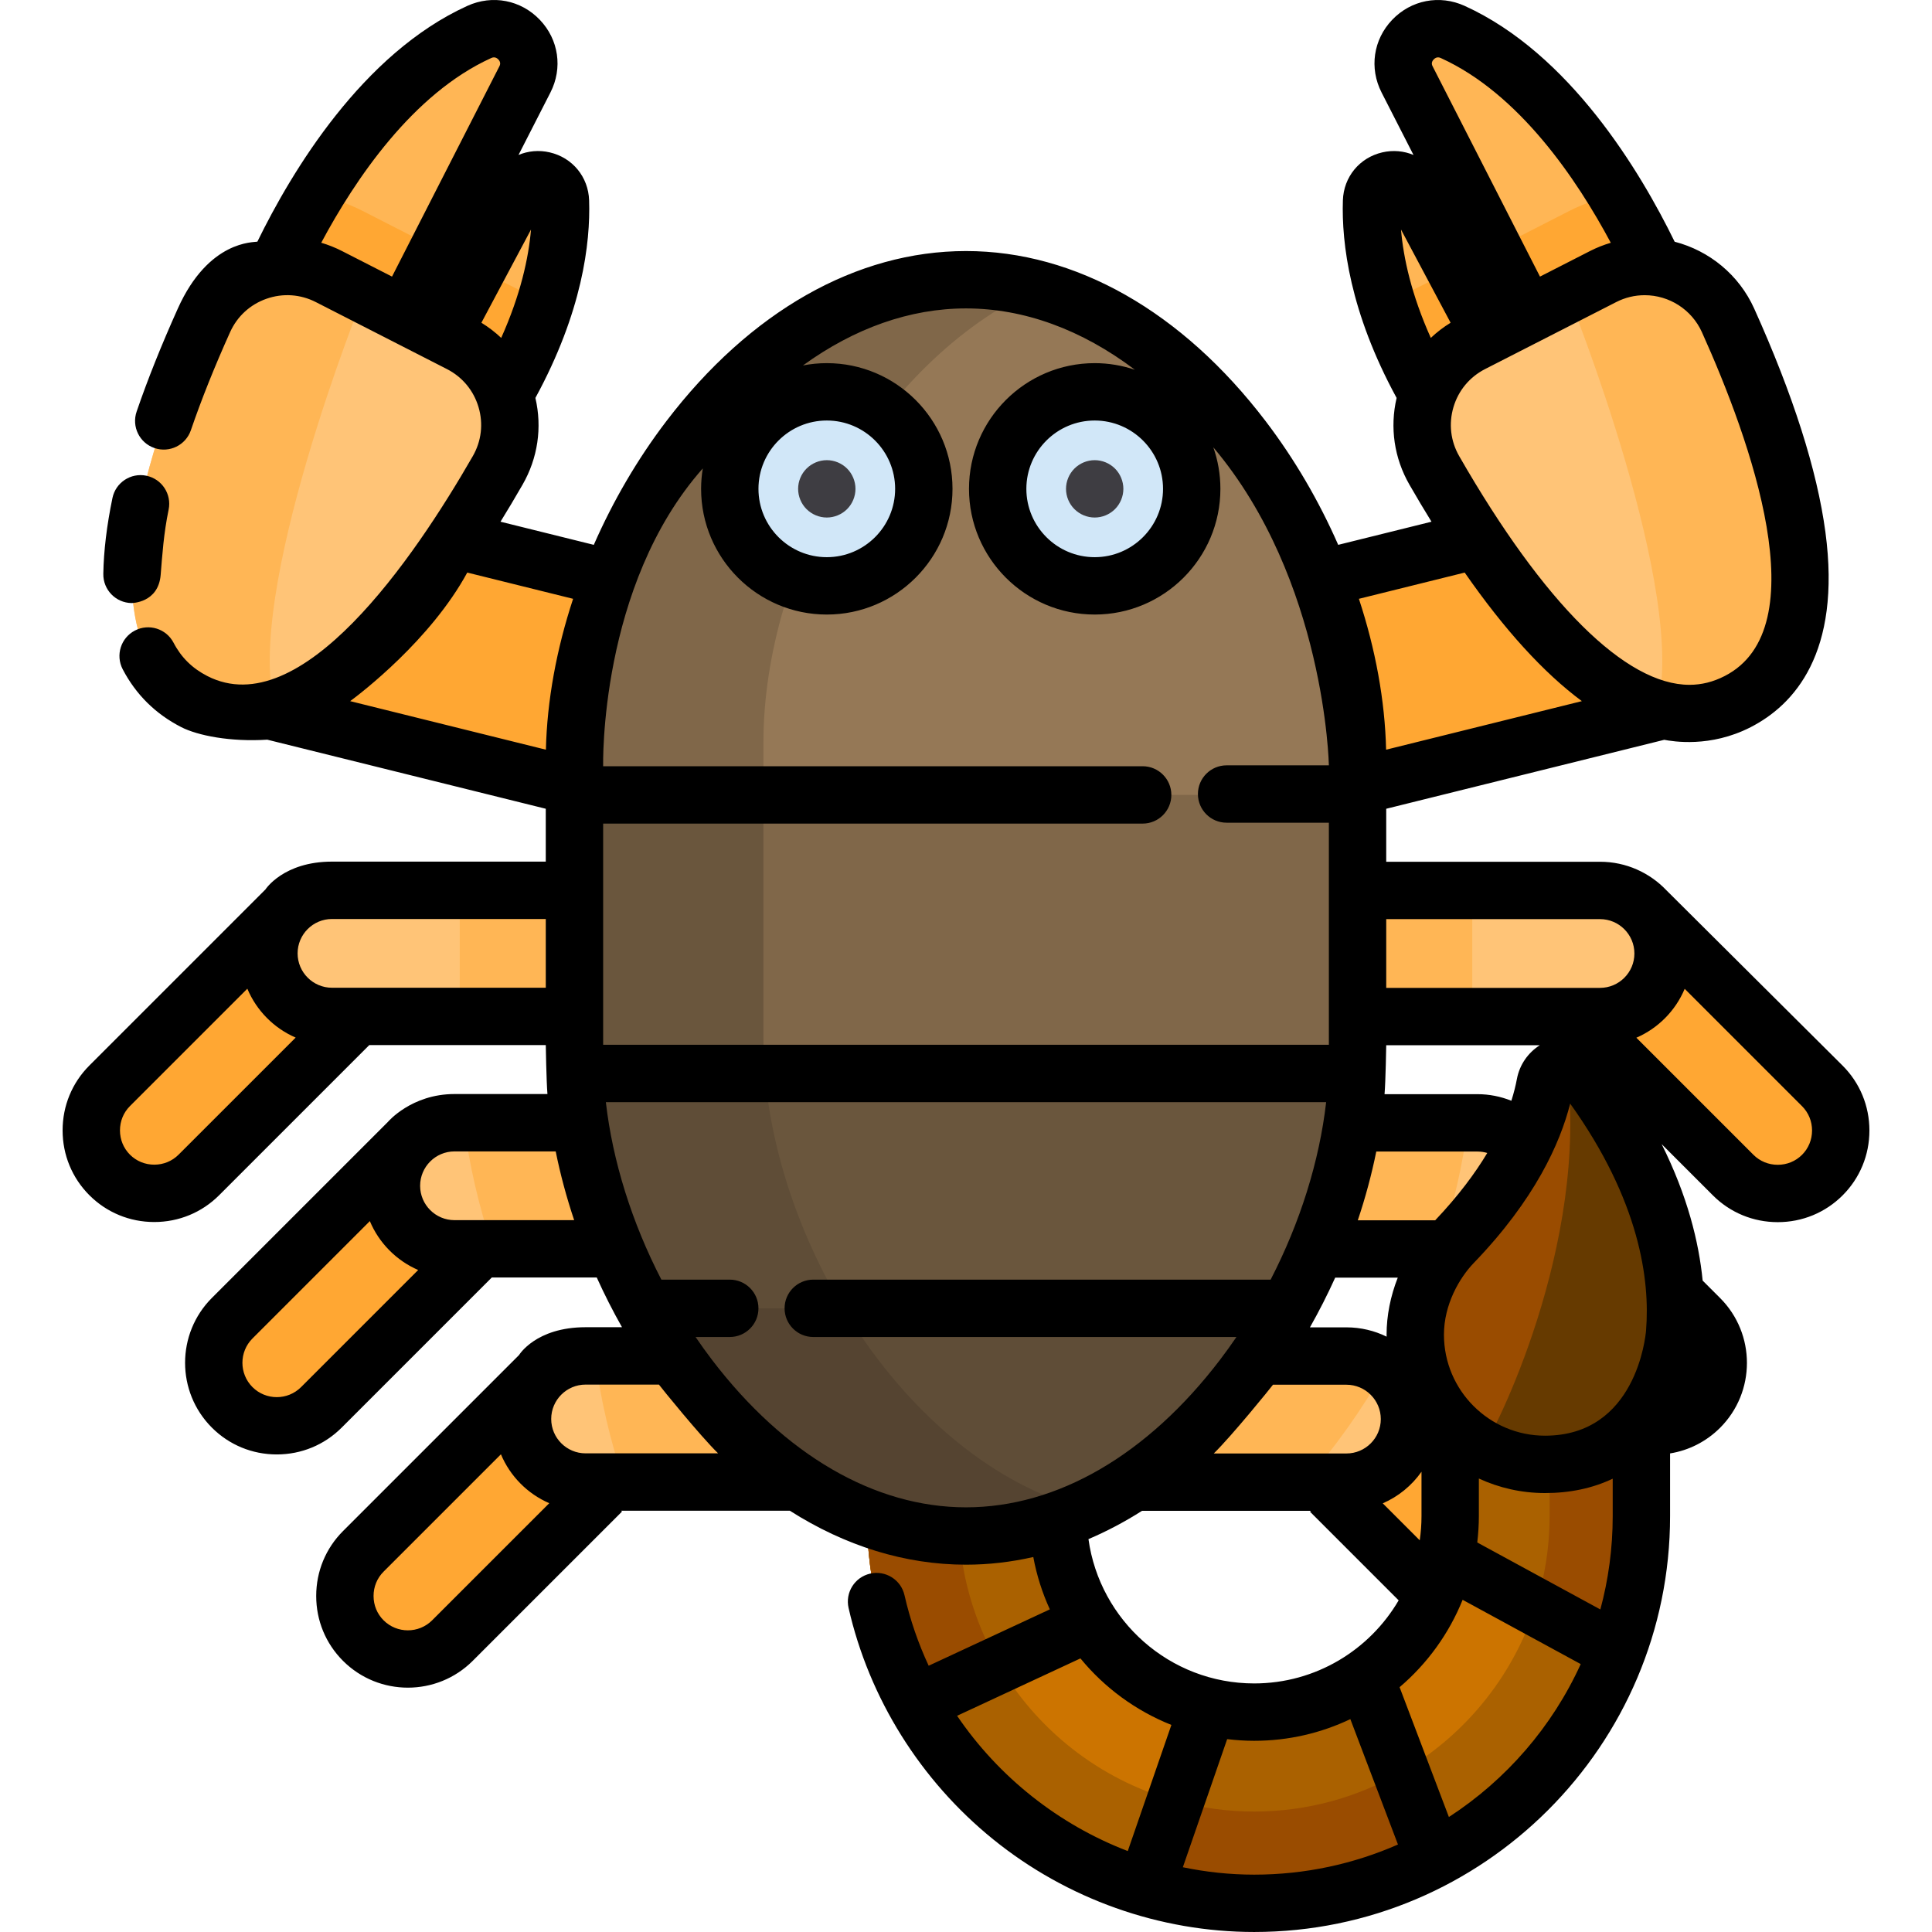 <?xml version="1.0" encoding="iso-8859-1"?>
<!-- Generator: Adobe Illustrator 19.0.0, SVG Export Plug-In . SVG Version: 6.00 Build 0)  -->
<svg xmlns="http://www.w3.org/2000/svg" xmlns:xlink="http://www.w3.org/1999/xlink" version="1.1" id="Layer_1" x="0px" y="0px" viewBox="0 0 512.001 512.001" style="enable-background:new 0 0 512.001 512.001;" xml:space="preserve">
<g>
	<path style="fill:#FFB655;" d="M113.618,95.569l23.862-44.821c2.833-5.321,10.85-3.425,11.046,2.598   c0.467,14.457-3.627,37.523-25.063,66.892C123.893,120.009,113.618,95.569,113.618,95.569z"/>
	<path style="fill:#FFB655;" d="M398.385,95.569l-23.862-44.821c-2.833-5.321-10.85-3.425-11.046,2.598   c-0.467,14.457,3.627,37.523,25.063,66.892C388.11,120.009,398.385,95.569,398.385,95.569z"/>
</g>
<g>
	<path style="fill:#FFA733;" d="M144.494,80.285l-17.965-8.965l-12.909,24.249c0,0,10.275,24.44,9.844,24.67   C134.475,105.151,140.902,91.733,144.494,80.285z"/>
	<path style="fill:#FFA733;" d="M367.509,80.285l17.965-8.965l12.909,24.249c0,0-10.275,24.44-9.844,24.67   C377.528,105.151,371.101,91.733,367.509,80.285z"/>
	<path style="fill:#FFA733;" d="M261.122,206.672L261.122,206.672c-3.69,14.879-18.884,24.034-33.762,20.343l-163.661-40.59   c-14.879-3.69-24.034-18.884-20.343-33.762l0,0c3.69-14.879,18.884-24.034,33.762-20.343l163.661,40.591   C255.658,176.6,264.813,191.794,261.122,206.672z"/>
</g>
<path style="fill:#FFB655;" d="M68.527,82.338c0,0,20.288-56.506,58.475-73.863c7.983-3.628,16.088,4.777,12.096,12.584  c-14.013,27.404-39.405,77.205-39.405,77.205L68.527,82.338z"/>
<path style="fill:#FFA733;" d="M96.062,55.877c-3.981-2.034-8.197-3.419-12.497-4.159c-9.924,16.379-15.039,30.62-15.039,30.62  l31.167,15.926c0,0,7.392-14.498,16.4-32.152L96.062,55.877z"/>
<path style="fill:#FFC477;" d="M87.164,73.29c-12.327-6.299-27.422-1.019-33.109,11.601c-14.922,33.107-32.951,85.508-2.553,101.043  s62.301-29.779,80.389-61.268c6.894-12.003,2.33-27.33-9.997-33.628L87.164,73.29z"/>
<path style="fill:#FFB655;" d="M96.489,78.056l-9.325-4.765c-12.327-6.299-27.422-1.019-33.109,11.601  c-14.921,33.107-32.951,85.508-2.553,101.043c7.15,3.653,14.384,3.939,21.5,1.832C64.27,158.164,96.061,78.824,96.489,78.056z"/>
<path style="fill:#FFA733;" d="M250.418,206.672L250.418,206.672c3.69,14.879,18.884,24.034,33.762,20.343l163.661-40.591  c14.879-3.69,24.034-18.884,20.343-33.762l0,0c-3.69-14.879-18.884-24.034-33.762-20.343L270.761,172.91  C255.882,176.6,246.728,191.794,250.418,206.672z"/>
<path style="fill:#FFB655;" d="M443.476,82.338c0,0-20.288-56.506-58.475-73.863c-7.983-3.628-16.088,4.777-12.096,12.584  c14.013,27.404,39.405,77.205,39.405,77.205L443.476,82.338z"/>
<path style="fill:#FFA733;" d="M415.941,55.877c3.981-2.034,8.197-3.419,12.497-4.159c9.924,16.379,15.039,30.62,15.039,30.62  L412.31,98.265c0,0-7.392-14.498-16.4-32.152L415.941,55.877z"/>
<path style="fill:#FFC477;" d="M424.839,73.29c12.327-6.299,27.422-1.019,33.109,11.601c14.922,33.107,32.951,85.508,2.553,101.043  c-30.398,15.534-62.301-29.779-80.389-61.268c-6.895-12.003-2.33-27.33,9.997-33.628L424.839,73.29z"/>
<path style="fill:#FFB655;" d="M415.515,78.056l9.325-4.765c12.327-6.299,27.422-1.019,33.109,11.601  c14.921,33.107,32.951,85.508,2.553,101.043c-7.15,3.653-14.384,3.939-21.5,1.832C447.733,158.164,415.942,78.824,415.515,78.056z"/>
<path style="fill:#FFA733;" d="M415.733,411.168l-46.656-46.656c-6.499-6.499-17.134-6.499-23.634,0l0,0  c-6.499,6.499-6.499,17.134,0,23.634l46.656,46.656c6.499,6.499,17.134,6.499,23.634,0l0,0  C422.232,428.303,422.232,417.667,415.733,411.168z"/>
<path style="fill:#FFC477;" d="M255.344,392.787h101.474c9.191,0,16.711-7.52,16.711-16.711l0,0c0-9.191-7.52-16.711-16.711-16.711  H255.344c-9.191,0-16.711,7.52-16.711,16.711l0,0C238.633,385.268,246.153,392.787,255.344,392.787z"/>
<path style="fill:#FFA733;" d="M482.938,287.778l-46.656-46.656c-6.499-6.499-17.134-6.499-23.634,0l0,0  c-6.499,6.499-6.499,17.134,0,23.634l46.656,46.656c6.499,6.499,17.134,6.499,23.634,0l0,0  C489.436,304.912,489.436,294.277,482.938,287.778z"/>
<path style="fill:#FFC477;" d="M322.548,269.397h101.474c9.191,0,16.711-7.52,16.711-16.711l0,0c0-9.191-7.52-16.711-16.711-16.711  H322.548c-9.191,0-16.711,7.52-16.711,16.711l0,0C305.837,261.877,313.357,269.397,322.548,269.397z"/>
<path style="fill:#FFA733;" d="M450.47,349.371l-46.656-46.656c-6.499-6.499-17.134-6.499-23.634,0l0,0  c-6.499,6.499-6.499,17.134,0,23.634l46.656,46.656c6.499,6.499,17.134,6.499,23.634,0l0,0  C456.969,366.506,456.969,355.871,450.47,349.371z"/>
<path style="fill:#FFC477;" d="M290.081,330.99h101.474c9.191,0,16.711-7.52,16.711-16.711l0,0c0-9.191-7.52-16.711-16.711-16.711  H290.081c-9.191,0-16.711,7.52-16.711,16.711l0,0C273.37,323.471,280.89,330.99,290.081,330.99z"/>
<g>
	<path style="fill:#FFB655;" d="M367.005,362.873c-2.827-2.189-6.356-3.508-10.186-3.508H255.344   c-9.191,0-16.711,7.52-16.711,16.711l0,0c0,9.191,7.52,16.711,16.711,16.711h90.365   C353.764,383.689,360.917,373.593,367.005,362.873z"/>
	<path style="fill:#FFB655;" d="M389.056,297.568h-98.975c-9.191,0-16.711,7.52-16.711,16.711c0,9.191,7.52,16.711,16.711,16.711   h91.243C385.058,319.976,387.684,308.726,389.056,297.568z"/>
	<path style="fill:#FFB655;" d="M390.168,235.975h-67.619c-9.191,0-16.711,7.52-16.711,16.711l0,0   c0,9.191,7.52,16.711,16.711,16.711h67.619V235.975z"/>
</g>
<path style="fill:#FFA733;" d="M96.27,411.134l46.656-46.656c6.499-6.499,17.134-6.499,23.634,0l0,0  c6.499,6.499,6.499,17.134,0,23.634l-46.656,46.656c-6.499,6.499-17.134,6.499-23.634,0l0,0  C89.771,428.268,89.771,417.633,96.27,411.134z"/>
<path style="fill:#FFC477;" d="M256.659,392.753H155.184c-9.191,0-16.711-7.52-16.711-16.711l0,0c0-9.191,7.52-16.711,16.711-16.711  h101.474c9.191,0,16.711,7.52,16.711,16.711l0,0C273.37,385.233,265.85,392.753,256.659,392.753z"/>
<path style="fill:#FFA733;" d="M29.065,287.744l46.656-46.656c6.499-6.499,17.134-6.499,23.634,0l0,0  c6.499,6.499,6.499,17.134,0,23.634l-46.656,46.656c-6.499,6.499-17.134,6.499-23.634,0l0,0  C22.567,304.878,22.567,294.243,29.065,287.744z"/>
<path style="fill:#FFC477;" d="M189.455,269.364H87.98c-9.191,0-16.711-7.52-16.711-16.711l0,0c0-9.191,7.52-16.711,16.711-16.711  h101.475c9.191,0,16.711,7.52,16.711,16.711l0,0C206.166,261.843,198.646,269.364,189.455,269.364z"/>
<path style="fill:#FFA733;" d="M61.533,349.337l46.656-46.656c6.499-6.499,17.134-6.499,23.634,0l0,0  c6.499,6.499,6.499,17.134,0,23.634L85.165,372.97c-6.499,6.499-17.134,6.499-23.634,0l0,0  C55.034,366.471,55.034,355.836,61.533,349.337z"/>
<path style="fill:#FFC477;" d="M221.922,330.957H120.448c-9.191,0-16.711-7.52-16.711-16.711l0,0c0-9.191,7.52-16.711,16.711-16.711  h101.474c9.191,0,16.711,7.52,16.711,16.711l0,0C238.633,323.436,231.113,330.957,221.922,330.957z"/>
<g>
	<path style="fill:#FFB655;" d="M122.947,297.535h98.975c9.191,0,16.711,7.52,16.711,16.711s-7.52,16.711-16.711,16.711h-91.243   C126.946,319.942,124.319,308.693,122.947,297.535z"/>
	<path style="fill:#FFB655;" d="M256.659,359.331h-98.98c1.37,11.158,3.994,22.407,7.725,33.422h91.254   c9.191,0,16.711-7.52,16.711-16.711C273.37,366.851,265.85,359.331,256.659,359.331z"/>
	<path style="fill:#FFB655;" d="M189.455,235.941h-67.619v33.422h67.619c9.191,0,16.711-7.52,16.711-16.711l0,0   C206.166,243.461,198.646,235.941,189.455,235.941z"/>
</g>
<path style="fill:#CC7400;" d="M384.313,365.332v36.452c0,28.642-23.302,51.944-51.944,51.944s-51.944-23.302-51.944-51.944v-36.452  h-50.672v36.452c0,56.439,46.178,102.616,102.616,102.616l0,0c56.439,0,102.616-46.178,102.616-102.616v-36.452H384.313z"/>
<g>
	<path style="fill:#AA6100;" d="M410.663,365.332v24.323v12.129c0,43.172-35.123,78.294-78.294,78.294s-78.294-35.123-78.294-78.294   v-12.129v-24.323h-24.323v36.452c0,56.439,46.178,102.616,102.616,102.616l0,0c56.439,0,102.616-46.178,102.616-102.616v-36.452   H410.663z"/>
	<path style="fill:#AA6100;" d="M280.424,401.785v-36.452h-50.672v36.452c0,17.978,4.691,34.909,12.9,49.644l46.122-21.453   C283.501,421.85,280.424,412.173,280.424,401.785z"/>
	<path style="fill:#AA6100;" d="M361.801,444.554c-8.373,5.78-18.512,9.175-29.432,9.175c-4.208,0-8.295-0.516-12.215-1.464   l-15.81,48.222c8.916,2.549,18.319,3.915,28.025,3.915l0,0c17.179,0,33.402-4.285,47.667-11.828L361.801,444.554z"/>
	<path style="fill:#AA6100;" d="M384.313,401.785c0,3.803-0.423,7.509-1.202,11.082l45.394,24.701   c4.185-11.155,6.48-23.213,6.48-35.783v-36.452h-50.672V401.785z"/>
</g>
<g>
	<path style="fill:#9A4C00;" d="M410.663,365.332v24.323v12.129c0,8.376-1.337,16.443-3.783,24.015l21.626,11.768   c4.185-11.155,6.48-23.213,6.48-35.783v-36.452H410.663z"/>
	<path style="fill:#9A4C00;" d="M311.928,477.354l-7.584,23.133c8.916,2.549,18.319,3.915,28.025,3.915l0,0   c17.179,0,33.402-4.285,47.667-11.828l-8.704-22.922c-11.483,6.619-24.783,10.427-38.963,10.427   C325.297,480.078,318.449,479.12,311.928,477.354z"/>
	<path style="fill:#9A4C00;" d="M254.074,389.655v-24.323h-24.323v36.452c0,17.978,4.691,34.909,12.9,49.644l22.085-10.272   c-6.765-11.576-10.662-25.023-10.662-39.371V389.655z"/>
	<path style="fill:#9A4C00;" d="M443.803,353.101c1.184-14.836-1.836-39.042-23.889-68.301c-3.079-4.084-9.508-2.488-10.448,2.54   c-1.913,10.244-7.893,24.99-24.38,42.091c-5.635,5.845-10.025,14.793-10.025,24.264c0,18.987,15.392,34.379,34.379,34.379   C441.163,388.074,443.806,353.299,443.803,353.101z"/>
</g>
<path style="fill:#663A00;" d="M419.913,284.801c-1.231-1.633-2.997-2.345-4.734-2.306c6.242,47.303-19.585,98.086-22.322,101.317  c4.917,2.713,10.568,4.262,16.582,4.262c31.724,0,34.367-34.774,34.364-34.973C444.986,338.265,441.965,314.059,419.913,284.801z"/>
<path style="fill:#5F4D37;" d="M256.002,74.133c-57.306,0-103.763,69.873-103.763,127.18v78.567  c0,57.306,46.456,127.18,103.763,127.18s103.763-69.873,103.763-127.18v-78.567C359.764,144.006,313.308,74.133,256.002,74.133z"/>
<path style="fill:#554431;" d="M202.319,275.225v-78.567c0-46.33,30.366-100.866,72.28-120.061  c-6.034-1.603-12.249-2.464-18.597-2.464c-57.306,0-103.763,69.873-103.763,127.18v78.567c0,57.306,46.456,127.18,103.763,127.18  c10.977,0,21.553-2.571,31.483-7.118C239.053,387.074,202.319,326.183,202.319,275.225z"/>
<path style="fill:#6A563D;" d="M256.002,74.133c-57.306,0-103.763,69.873-103.763,127.18v78.567  c0,21.983,6.842,45.811,18.503,66.839H341.26c11.662-21.028,18.504-44.856,18.504-66.839v-78.567  C359.764,144.006,313.308,74.133,256.002,74.133z"/>
<path style="fill:#5F4D37;" d="M202.319,196.657c0-46.33,30.366-100.866,72.28-120.061c-6.034-1.603-12.249-2.464-18.597-2.464  c-57.306,0-103.763,69.873-103.763,127.18v78.567c0,21.983,6.842,45.811,18.503,66.839h52.768  c-13.293-22.118-21.192-47.872-21.192-71.494L202.319,196.657L202.319,196.657z"/>
<path style="fill:#806749;" d="M256.002,74.133c-57.306,0-103.763,69.873-103.763,127.18v78.567c0,1.525,0.04,3.062,0.105,4.604  h207.315c0.065-1.542,0.105-3.078,0.105-4.604v-78.567C359.764,144.006,313.308,74.133,256.002,74.133z"/>
<path style="fill:#6A563D;" d="M202.319,196.657c0-46.33,30.366-100.866,72.28-120.061c-6.034-1.603-12.249-2.464-18.597-2.464  c-57.306,0-103.763,69.873-103.763,127.18v78.567c0,1.525,0.04,3.062,0.105,4.604h50.373c-0.258-3.113-0.398-6.204-0.398-9.259  L202.319,196.657L202.319,196.657z"/>
<path style="fill:#957856;" d="M256.002,74.133c-57.306,0-103.763,69.873-103.763,127.18v9.35h207.525v-9.35  C359.764,144.006,313.308,74.133,256.002,74.133z"/>
<path style="fill:#806749;" d="M274.599,76.596c-6.034-1.603-12.249-2.464-18.597-2.464c-57.306,0-103.763,69.873-103.763,127.18  v9.35h50.079v-14.005C202.319,150.327,232.685,95.792,274.599,76.596z"/>
<circle style="fill:#D1E7F8;" cx="219.109" cy="129.551" r="25.711"/>
<path style="fill:#3E3D42;" d="M219.111,137.151c-1.996,0-3.952-0.811-5.371-2.23c-1.419-1.409-2.23-3.375-2.23-5.371  s0.811-3.963,2.23-5.371c1.419-1.419,3.375-2.23,5.371-2.23c2.007,0,3.963,0.811,5.381,2.23c1.409,1.409,2.219,3.375,2.219,5.371  s-0.811,3.963-2.219,5.371C223.072,136.339,221.117,137.151,219.111,137.151z"/>
<circle style="fill:#D1E7F8;" cx="290.1" cy="129.551" r="25.711"/>
<path style="fill:#3E3D42;" d="M290.105,137.151c-1.996,0-3.952-0.811-5.371-2.23c-1.419-1.409-2.23-3.375-2.23-5.371  s0.811-3.963,2.23-5.371c1.419-1.419,3.375-2.23,5.371-2.23c2.007,0,3.963,0.811,5.381,2.23c1.409,1.409,2.219,3.375,2.219,5.371  s-0.811,3.963-2.219,5.371C294.068,136.339,292.112,137.151,290.105,137.151z"/>
<path d="M34.855,159.816c0.043,0,7.118,0,7.724-7.475c0.415-5.119,0.794-10.949,2.108-17.282c0.853-4.111-1.787-8.134-5.897-8.987  c-4.106-0.855-8.134,1.787-8.987,5.897c-1.508,7.264-2.324,14.035-2.424,20.122C27.312,156.289,30.658,159.747,34.855,159.816z"/>
<path d="M488.312,282.404l-46.686-46.461c-4.432-4.657-10.682-7.568-17.603-7.568h-56.658V214.33l73.672-18.271  c2.244,0.417,12.185,2.156,22.922-3.356c11.401-5.852,24.11-19.536,19.794-51.71c-2.198-16.385-8.548-36.312-18.875-59.224  c-4.013-8.905-11.865-15.326-21.076-17.71c-9.099-18.635-27.801-49.842-55.655-62.503c-6.64-3.019-14.179-1.565-19.207,3.701  c-5.005,5.242-6.105,12.803-2.802,19.263c2.521,4.93,5.413,10.588,8.456,16.55c-2.534-1.067-5.405-1.352-8.286-0.683  c-6.036,1.404-10.227,6.513-10.427,12.715c-0.366,11.321,1.821,29.565,14.237,52.356c-1.828,7.848-0.648,15.943,3.404,22.995  c1.953,3.4,3.9,6.658,5.841,9.806l-24.723,6.131c-5.079-11.583-11.556-22.71-19.222-32.767  c-22.168-29.079-50.371-45.093-79.416-45.093c-29.045,0-57.249,16.014-79.416,45.093c-7.666,10.056-14.143,21.184-19.222,32.767  l-24.724-6.132c1.945-3.152,3.892-6.411,5.843-9.807c4.051-7.053,5.231-15.147,3.404-22.995  c12.416-22.79,14.603-41.035,14.237-52.356c-0.201-6.202-4.391-11.312-10.427-12.715c-2.88-0.67-5.751-0.385-8.285,0.682  c3.043-5.96,5.935-11.617,8.455-16.548c3.303-6.46,2.203-14.021-2.802-19.263c-5.029-5.266-12.567-6.72-19.207-3.701  C96.011,14.214,77.312,45.403,68.209,64.041c-0.879,0.228-12.892-0.488-21.085,17.728c-4.32,9.606-8.002,18.792-10.919,27.316  c-1.359,3.972,0.758,8.293,4.73,9.652c3.974,1.359,8.294-0.759,9.652-4.73c2.765-8.076,6.262-16.821,10.395-25.993  c1.885-4.181,5.308-7.321,9.639-8.841c4.341-1.523,8.986-1.208,13.083,0.886l34.73,17.746c4.096,2.093,7.074,5.674,8.382,10.084  c1.306,4.399,0.767,9.014-1.518,12.99c-15.627,27.206-45.553,70.956-70.339,58.285c-3.998-2.043-6.93-4.931-8.961-8.829  c-1.94-3.724-6.534-5.169-10.253-3.229c-3.723,1.94-5.169,6.53-3.229,10.253c3.491,6.7,8.715,11.862,15.525,15.342  c4.376,2.237,13.017,3.948,22.791,3.323l73.803,18.304v14.01H87.98c-12.9,0-17.633,7.373-17.633,7.373l-46.656,46.656  c-4.579,4.579-7.101,10.684-7.101,17.191s2.522,12.612,7.1,17.191c4.579,4.579,10.684,7.1,17.191,7.1s12.612-2.521,17.191-7.1  l39.787-39.787h46.778c0,0,0.155,9.584,0.442,12.969h-24.633c-11.416,0-17.632,7.373-17.632,7.373l-46.657,46.656  c-9.479,9.48-9.479,24.903,0,34.382c4.579,4.579,10.684,7.101,17.191,7.101c6.507,0,12.612-2.522,17.191-7.101l39.788-39.787h27.819  c2.026,4.476,4.258,8.88,6.691,13.173h-9.653c-13.217,0-17.632,7.373-17.632,7.373l-46.657,46.657  c-4.579,4.579-7.1,10.684-7.1,17.191c0,6.507,2.521,12.612,7.1,17.191c4.74,4.74,10.964,7.109,17.191,7.109  c6.225,0,12.452-2.37,17.191-7.109l39.556-39.555l-0.232-0.232h44.701c14.715,9.364,30.577,14.306,46.7,14.306  c5.995,0,11.952-0.693,17.829-2.031c0.898,4.856,2.385,9.505,4.387,13.874l-32.113,14.936c-2.751-5.912-4.92-12.16-6.405-18.686  c-0.93-4.093-5.003-6.654-9.098-5.725c-4.093,0.931-6.656,5.004-5.725,9.098c5.448,23.942,19.055,45.716,38.314,61.313  c19.556,15.839,44.124,24.562,69.177,24.562c60.774,0,110.217-49.444,110.217-110.217v-16.609c4.95-0.8,9.587-3.123,13.259-6.795  c9.479-9.48,9.479-24.903,0-34.383l-4.627-4.626c-1-10.233-4.036-22.469-10.865-36.161l13.577,13.577  c4.579,4.579,10.684,7.101,17.191,7.101s12.612-2.522,17.191-7.1c4.579-4.579,7.101-10.684,7.101-17.191  C495.413,293.088,492.891,286.983,488.312,282.404z M424.023,243.576c5.024,0,9.111,4.087,9.111,9.111  c0,5.024-4.087,9.11-9.111,9.11h-56.658v-18.221L424.023,243.576L424.023,243.576z M424.111,426.523l-32.621-17.751  c0.27-2.293,0.424-4.622,0.424-6.988v-9.957c5.338,2.463,11.272,3.848,17.525,3.848c6.64,0,12.636-1.28,17.946-3.804v9.915  C427.385,410.339,426.242,418.631,424.111,426.523z M364.729,305.17h26.828c0.89,0,1.757,0.134,2.587,0.382  c-3.245,5.414-7.702,11.409-13.802,17.839h-20.511C361.861,317.347,363.5,311.246,364.729,305.17z M353.841,338.591h16.58  c-1.913,4.876-2.961,10.038-2.961,15.103c0,0.178,0.011,0.355,0.013,0.533c-3.22-1.576-6.835-2.465-10.653-2.465h-9.672  C349.58,347.471,351.813,343.068,353.841,338.591z M337.355,366.966h19.463c5.024,0,9.11,4.087,9.11,9.111s-4.087,9.11-9.11,9.11  h-35.153C326.456,380.498,336.718,367.84,337.355,366.966z M376.713,390.027v11.758c0,2.178-0.165,4.316-0.469,6.411l-9.798-9.798  C370.592,396.602,374.14,393.682,376.713,390.027z M436.226,352.497c-0.003,0.044-0.007,0.088-0.009,0.132  c-0.128,1.553-2.666,27.844-26.777,27.844c-14.766,0-26.778-12.012-26.778-26.777c0-7.961,4.079-15.028,7.897-18.988  c16.212-16.816,22.891-31.737,25.557-42.241C434.559,318.243,437.284,339.234,436.226,352.497z M401.994,285.944  c-0.321,1.721-0.794,3.651-1.467,5.767c-2.837-1.134-5.88-1.743-8.971-1.743H366.92c0.289-3.397,0.445-12.969,0.445-12.969h40.699  C404.977,278.959,402.705,282.136,401.994,285.944z M451.019,88.015c12.892,28.603,30.817,78.481,6.023,91.15  c-3.054,1.561-6.102,2.319-9.319,2.319c-16.901,0-38.572-21.523-61.02-60.604c-2.284-3.978-2.823-8.592-1.518-12.991  c1.308-4.41,4.286-7.99,8.382-10.084l34.731-17.746c2.375-1.214,4.917-1.83,7.553-1.83C442.386,78.229,448.34,82.071,451.019,88.015  z M379.934,15.756c0.823-0.863,1.65-0.485,1.923-0.361c20.777,9.443,36.085,32.212,45.019,48.943  c-1.891,0.557-3.736,1.284-5.495,2.183l-13.269,6.781c-8.59-16.838-20.391-39.964-28.439-55.703  C379.53,17.32,379.15,16.578,379.934,15.756z M384.428,85.528c-1.903,1.169-3.659,2.514-5.249,4.021  c-5.159-11.508-7.258-21.207-7.9-28.718L384.428,85.528z M388.161,151.738c10.567,15.203,20.934,26.567,31.052,34.071  l-51.881,12.867c-0.3-13.008-2.81-26.627-7.21-39.983L388.161,151.738z M308.216,129.55c0,9.986-8.124,18.11-18.11,18.11  c-9.987,0-18.11-8.124-18.11-18.11s8.124-18.11,18.11-18.11C300.092,111.44,308.216,119.563,308.216,129.55z M219.111,111.44  c9.987,0,18.11,8.124,18.11,18.11c0,9.987-8.124,18.11-18.11,18.11c-9.986,0-18.11-8.124-18.11-18.11S209.124,111.44,219.111,111.44  z M186.245,124.14c-0.289,1.761-0.446,3.567-0.446,5.41c0,18.369,14.944,33.312,33.312,33.312s33.312-14.943,33.312-33.312  s-14.943-33.312-33.312-33.312c-2.16,0-4.269,0.214-6.315,0.608c13.618-9.873,28.358-15.114,43.206-15.114  c15.413,0,30.711,5.647,44.758,16.262c-3.347-1.133-6.928-1.757-10.653-1.757c-18.369,0-33.312,14.943-33.312,33.312  c0,18.369,14.943,33.312,33.312,33.312s33.312-14.943,33.312-33.312c0-3.855-0.666-7.555-1.875-11.002  c29.701,35.201,30.621,84.276,30.621,84.276h-27.101c-4.198,0-7.601,3.403-7.601,7.601s3.403,7.601,7.601,7.601h27.101v58.857  H159.84v-58.62h142.979c4.198,0,7.601-3.403,7.601-7.601s-3.403-7.601-7.601-7.601H159.84  C159.84,203.061,158.689,155.26,186.245,124.14z M132.824,89.549c-1.589-1.506-3.345-2.853-5.249-4.021l13.148-24.697  C140.082,68.341,137.982,78.04,132.824,89.549z M85.132,64.329c8.936-16.731,24.243-39.492,45.014-48.934  c0.272-0.124,1.1-0.501,1.923,0.361c0.783,0.821,0.404,1.563,0.261,1.842c-8.049,15.74-19.849,38.865-28.439,55.703l-13.269-6.78  C88.841,65.611,87.003,64.887,85.132,64.329z M123.831,151.736l28.049,6.956c-4.4,13.357-6.91,26.977-7.21,39.983l-51.87-12.865  C95.633,183.721,114.097,169.627,123.831,151.736z M47.323,306.002c-1.708,1.708-3.995,2.648-6.441,2.648s-4.734-0.94-6.441-2.648  c-1.708-1.708-2.648-3.995-2.648-6.441c0-2.446,0.94-4.734,2.648-6.441l31.105-31.105c2.429,5.8,7.044,10.463,12.809,12.959  L47.323,306.002z M87.98,261.763c-5.024,0-9.111-4.087-9.111-9.111s4.087-9.11,9.111-9.11h56.658v18.221H87.98z M79.791,367.595  c-3.552,3.551-9.332,3.552-12.884,0c-3.552-3.552-3.551-9.332,0-12.884l31.105-31.105c2.429,5.8,7.044,10.464,12.809,12.959  L79.791,367.595z M120.447,323.356c-5.024,0-9.11-4.087-9.11-9.11c0-5.024,4.087-9.111,9.11-9.111h26.821  c1.226,6.078,2.864,12.178,4.893,18.221H120.447z M114.529,429.392c-3.552,3.552-9.332,3.552-12.884,0  c-1.708-1.708-2.648-3.995-2.648-6.441s0.94-4.734,2.648-6.441l31.105-31.105c2.429,5.8,7.044,10.464,12.809,12.959L114.529,429.392  z M155.184,385.153c-5.024,0-9.11-4.087-9.11-9.11c0-5.024,4.087-9.111,9.11-9.111h19.44c0.646,0.886,10.902,13.542,15.679,18.221  H155.184z M188.675,360.351c-1.5-1.967-2.944-3.982-4.342-6.032h9.065c4.198,0,7.601-3.403,7.601-7.601s-3.403-7.601-7.601-7.601  h-18.127c-7.799-15.095-12.917-31.373-14.712-47.033h190.885c-1.796,15.66-6.913,31.939-14.712,47.033H215.525  c-4.198,0-7.601,3.403-7.601,7.601s3.403,7.601,7.601,7.601H327.67c-1.398,2.05-2.842,4.065-4.342,6.032  c-19.225,25.219-43.135,39.107-67.326,39.107C231.81,399.459,207.9,385.571,188.675,360.351z M302.646,400.388h44.756l-0.232,0.232  l23.489,23.489c-7.701,13.157-21.976,22.019-38.29,22.019c-22.382,0-40.932-16.671-43.915-38.245  C293.281,405.833,298.019,403.328,302.646,400.388z M253.641,454.7l32.685-15.203c6.361,7.752,14.642,13.862,24.104,17.627  l-11.562,33.426C280.546,483.525,264.673,470.94,253.641,454.7z M313.468,494.839l11.746-33.954  c2.347,0.283,4.732,0.445,7.154,0.445c9.117,0,17.759-2.065,25.491-5.744l12.617,33.228c-11.673,5.131-24.563,7.987-38.109,7.987  C325.935,496.8,319.613,496.114,313.468,494.839z M383.972,481.529l-13.065-34.405c7.292-6.207,13.069-14.136,16.704-23.155  l31.298,17.031C411.352,457.608,399.149,471.673,383.972,481.529z M477.563,306.036c-1.708,1.708-3.995,2.648-6.441,2.648  c-2.446,0-4.734-0.94-6.441-2.648l-31.03-31.03c5.764-2.496,10.38-7.159,12.809-12.959l31.105,31.105  c1.708,1.708,2.648,3.996,2.648,6.441C480.212,302.041,479.27,304.329,477.563,306.036z"/>
<g>
</g>
<g>
</g>
<g>
</g>
<g>
</g>
<g>
</g>
<g>
</g>
<g>
</g>
<g>
</g>
<g>
</g>
<g>
</g>
<g>
</g>
<g>
</g>
<g>
</g>
<g>
</g>
<g>
</g>
</svg>
